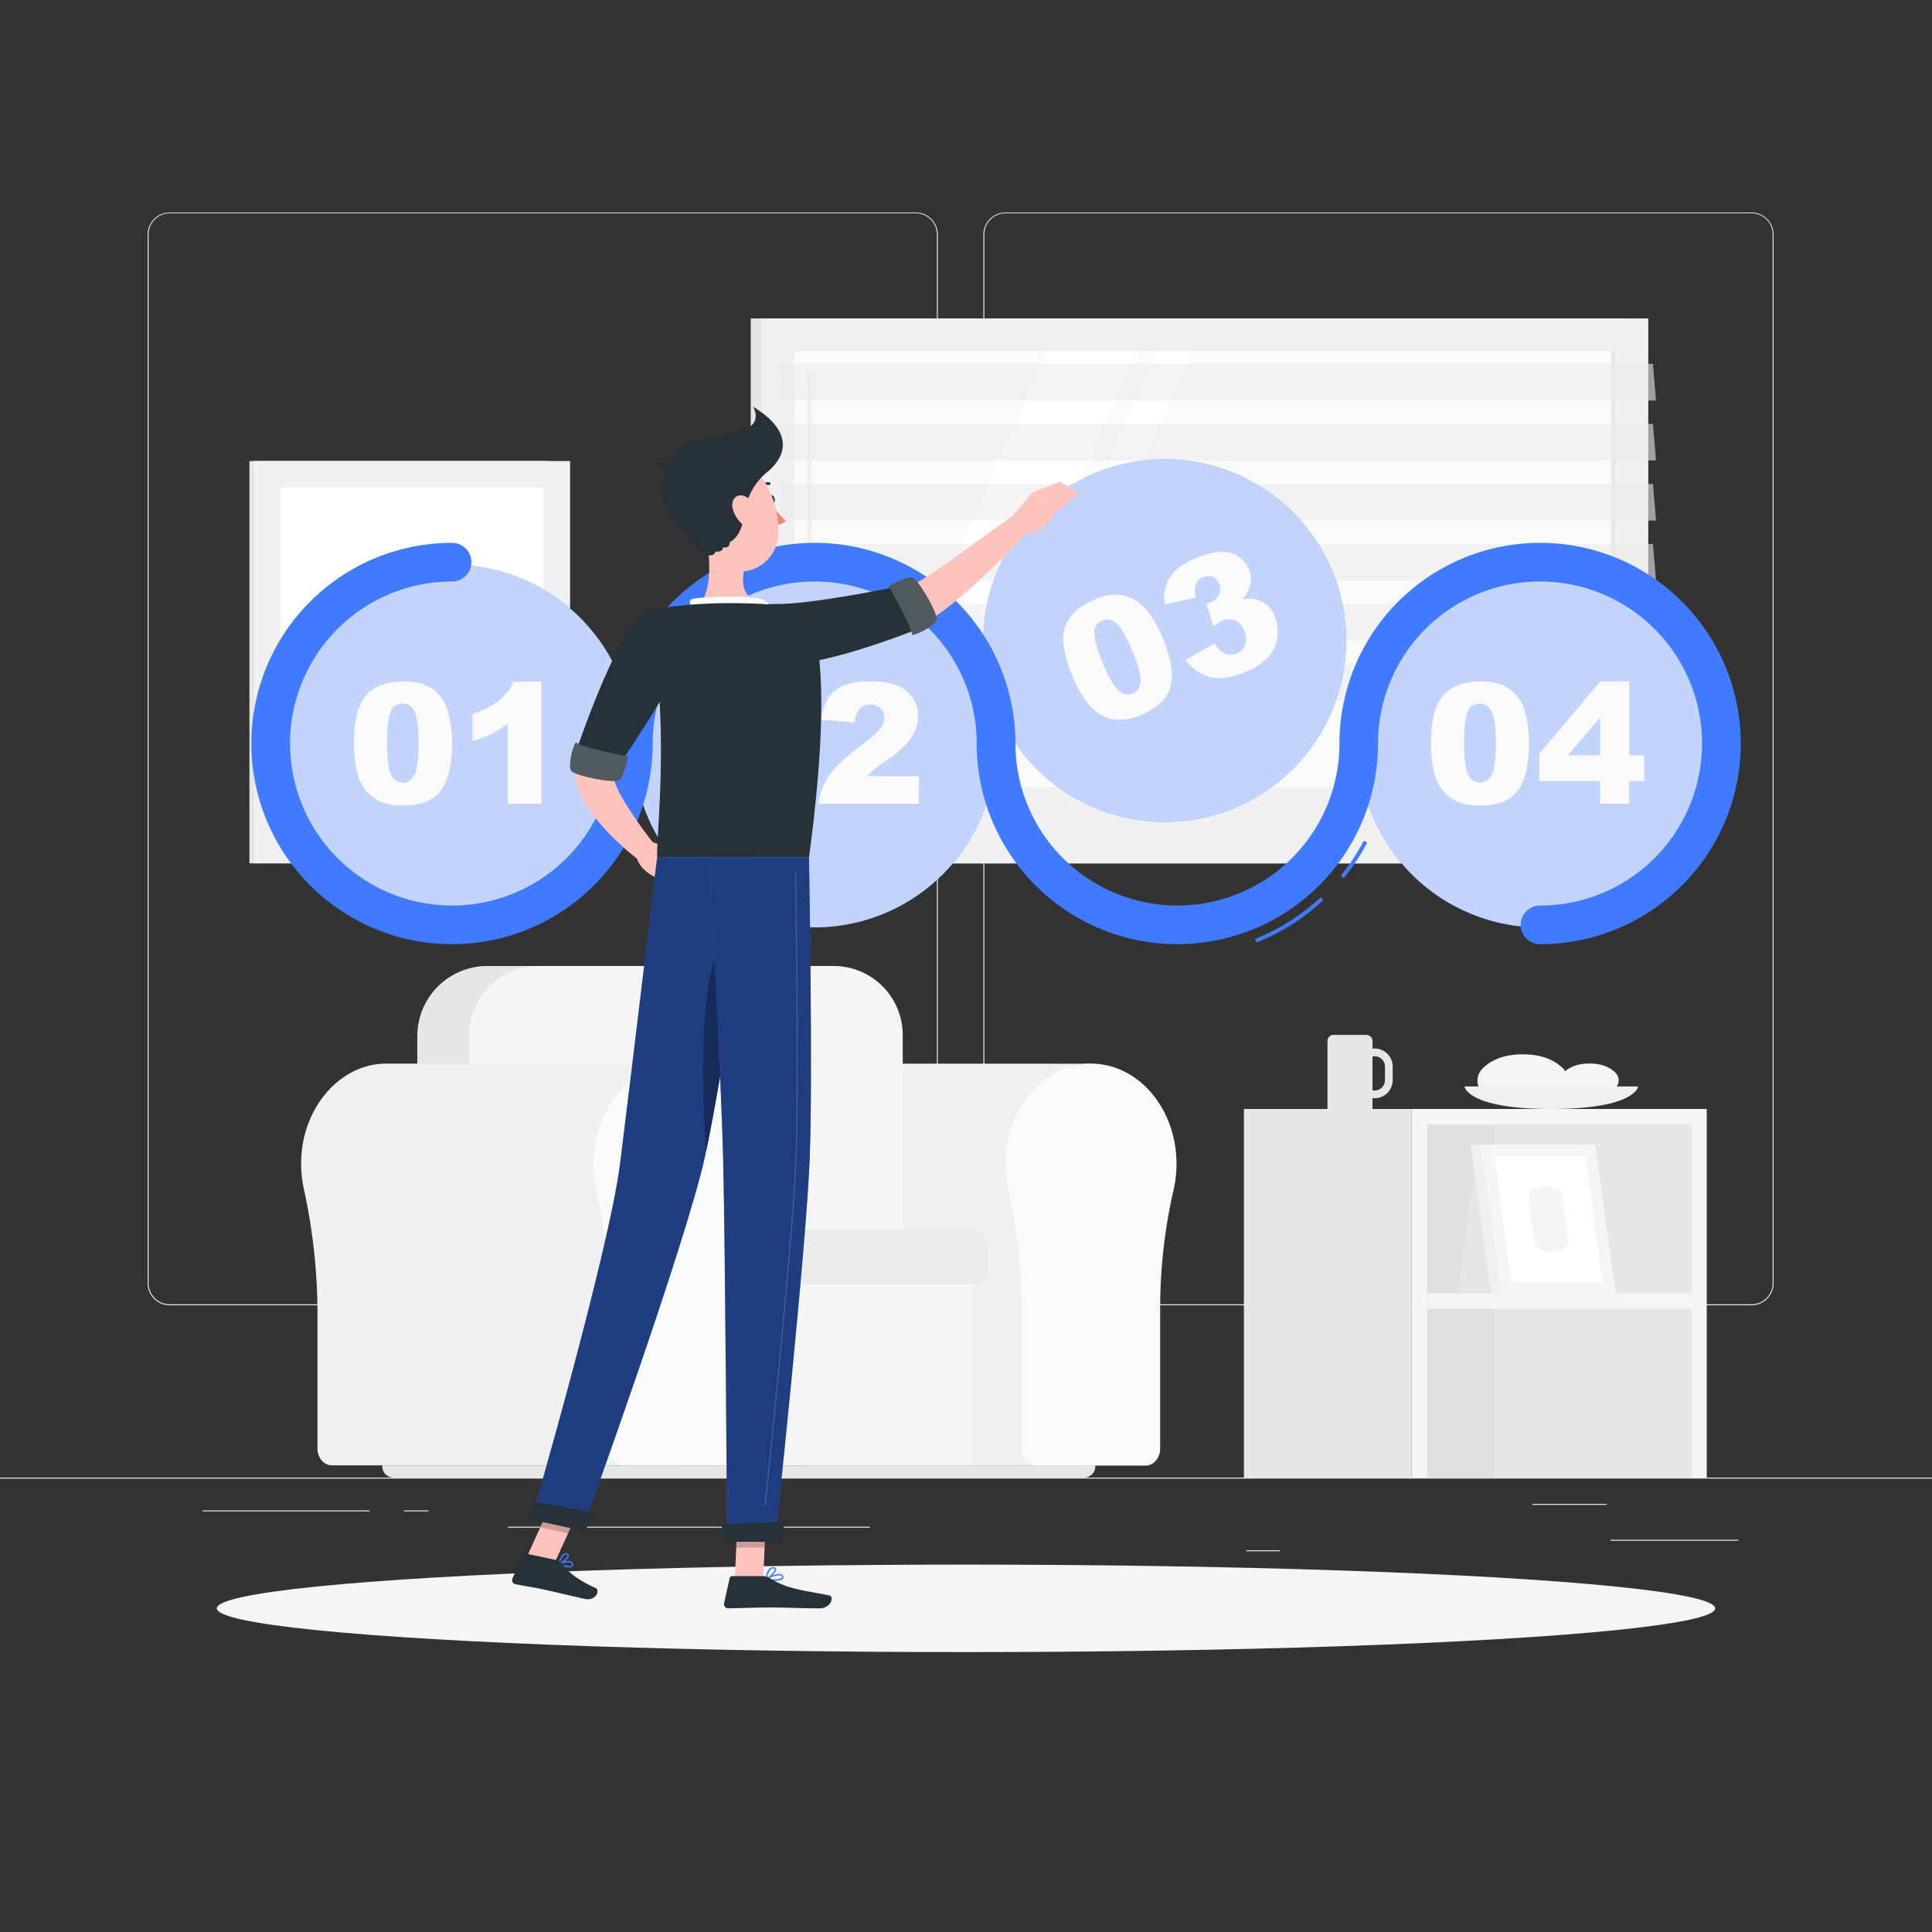 <svg xmlns="http://www.w3.org/2000/svg" viewBox="0 0 500 500"><rect x="0" y="0" width="500" height="500" fill="#333333" stroke="none"/><g id="freepik--background-complete--inject-177"><rect y="382.4" width="500" height="0.25" style="fill:#ebebeb"></rect><rect x="416.78" y="398.49" width="33.12" height="0.25" style="fill:#ebebeb"></rect><rect x="322.53" y="401.21" width="8.69" height="0.25" style="fill:#ebebeb"></rect><rect x="396.59" y="389.21" width="19.19" height="0.25" style="fill:#ebebeb"></rect><rect x="52.46" y="390.89" width="43.19" height="0.25" style="fill:#ebebeb"></rect><rect x="104.56" y="390.89" width="6.33" height="0.25" style="fill:#ebebeb"></rect><rect x="131.47" y="395.11" width="93.68" height="0.25" style="fill:#ebebeb"></rect><path d="M237,337.8H43.91a5.71,5.71,0,0,1-5.7-5.71V60.66A5.71,5.71,0,0,1,43.91,55H237a5.71,5.71,0,0,1,5.71,5.71V332.09A5.71,5.71,0,0,1,237,337.8ZM43.91,55.2a5.46,5.46,0,0,0-5.45,5.46V332.09a5.46,5.46,0,0,0,5.45,5.46H237a5.47,5.47,0,0,0,5.46-5.46V60.66A5.47,5.47,0,0,0,237,55.2Z" style="fill:#ebebeb"></path><path d="M453.31,337.8H260.21a5.72,5.72,0,0,1-5.71-5.71V60.66A5.72,5.72,0,0,1,260.21,55h193.1A5.71,5.71,0,0,1,459,60.66V332.09A5.71,5.71,0,0,1,453.31,337.8ZM260.21,55.2a5.47,5.47,0,0,0-5.46,5.46V332.09a5.47,5.47,0,0,0,5.46,5.46h193.1a5.47,5.47,0,0,0,5.46-5.46V60.66a5.47,5.47,0,0,0-5.46-5.46Z" style="fill:#ebebeb"></path><rect x="194.29" y="82.42" width="226.23" height="129.78" style="fill:#e6e6e6"></rect><rect x="197.12" y="82.42" width="229.45" height="129.78" style="fill:#f0f0f0"></rect><rect x="194.29" y="212.2" width="226.23" height="11.24" style="fill:#e6e6e6"></rect><rect x="207.19" y="212.2" width="229.45" height="11.24" style="fill:#f0f0f0"></rect><rect x="255.42" y="41.05" width="112.85" height="212.52" transform="translate(459.15 -164.54) rotate(90)" style="fill:#fafafa"></rect><polygon points="221.2 203.73 270.88 90.88 294.34 90.88 244.65 203.73 221.2 203.73" style="fill:#fff"></polygon><path d="M209.5,195.31a.61.61,0,0,1-.6-.61V96.39a.61.61,0,0,1,1.21,0V194.7A.61.61,0,0,1,209.5,195.31Z" style="fill:#f0f0f0"></path><polygon points="249.69 203.73 299.38 90.88 308.52 90.88 258.83 203.73 249.69 203.73" style="fill:#fff"></polygon><rect x="361.14" y="146.77" width="112.85" height="1.07" transform="translate(564.87 -270.26) rotate(90)" style="fill:#e6e6e6"></rect><polygon points="428.57 103.65 202.34 103.65 201.56 94.17 427.79 94.17 428.57 103.65" style="fill:#ebebeb;opacity:0.6"></polygon><polygon points="428.57 119.18 202.34 119.18 201.56 109.71 427.79 109.71 428.57 119.18" style="fill:#ebebeb;opacity:0.6"></polygon><polygon points="428.57 134.72 202.34 134.72 201.56 125.25 427.79 125.25 428.57 134.72" style="fill:#ebebeb;opacity:0.6"></polygon><polygon points="428.57 150.26 202.34 150.26 201.56 140.78 427.79 140.78 428.57 150.26" style="fill:#ebebeb;opacity:0.6"></polygon><polygon points="428.57 165.8 202.34 165.8 201.56 156.32 427.79 156.32 428.57 165.8" style="fill:#ebebeb;opacity:0.6"></polygon><polygon points="428.57 181.33 202.34 181.33 201.56 171.86 427.79 171.86 428.57 181.33" style="fill:#ebebeb;opacity:0.6"></polygon><rect x="64.55" y="119.31" width="77.58" height="104.12" style="fill:#e6e6e6"></rect><rect x="65.72" y="119.31" width="81.82" height="104.12" style="fill:#f0f0f0"></rect><rect x="61.42" y="137.32" width="90.41" height="68.11" transform="translate(278 64.74) rotate(90)" style="fill:#fff"></rect><path d="M106.16,195.28l-12.5-12.5a16.15,16.15,0,0,1,0-22.81l12.5-12.51a.67.67,0,0,1,.93,0L119.6,160a16.15,16.15,0,0,1,0,22.81l-12.51,12.5A.65.65,0,0,1,106.16,195.28Zm.47-46.42-12,12a14.84,14.84,0,0,0,0,20.95l12,12,12-12a14.82,14.82,0,0,0,0-20.95Z" style="fill:#f0f0f0"></path><path d="M223.34,275.27h0c-.51,0-1,0-1.55.05-11,.88-19.82,11.32-20.52,24.18A30.44,30.44,0,0,0,202,308a151.32,151.32,0,0,1,3.47,33.77v33.17c0,2.4,1.66,4.35,3.71,4.35h73.2v-104Z" style="fill:#f0f0f0"></path><path d="M304.48,301.2c0-14.92-10.75-26.9-23.67-25.87-11,.88-19.83,11.32-20.52,24.18A30.07,30.07,0,0,0,261,308a151.32,151.32,0,0,1,3.47,33.77v33.17c0,2.4,1.66,4.35,3.71,4.35h28.36c2,0,3.71-1.95,3.71-4.35V339.78a137.91,137.91,0,0,1,3.43-31.65A30.23,30.23,0,0,0,304.48,301.2Z" style="fill:#fafafa"></path><rect x="174.63" y="320.45" width="77.25" height="58.79" style="fill:#f5f5f5"></rect><path d="M126.13,250H211a18.13,18.13,0,0,1,18.13,18.13v62.26a0,0,0,0,1,0,0H108a0,0,0,0,1,0,0V268.13A18.13,18.13,0,0,1,126.13,250Z" style="fill:#e6e6e6"></path><path d="M139.32,250h76.43a17.87,17.87,0,0,1,17.87,17.87v62.52a0,0,0,0,1,0,0H121.44a0,0,0,0,1,0,0V267.87A17.87,17.87,0,0,1,139.32,250Z" style="fill:#f5f5f5"></path><path d="M179.61,318.33h72.2a3.89,3.89,0,0,1,3.89,3.89v6.26a3.89,3.89,0,0,1-3.89,3.89h-72.2a1.16,1.16,0,0,1-1.16-1.16V319.49a1.16,1.16,0,0,1,1.16-1.16Z" style="fill:#ebebeb"></path><path d="M98.94,379.24H283.47a0,0,0,0,1,0,0v.24a2.92,2.92,0,0,1-2.92,2.92H101.85a2.92,2.92,0,0,1-2.92-2.92v-.24a0,0,0,0,1,0,0Z" style="fill:#e6e6e6"></path><path d="M100.05,275.27h0c-.51,0-1,0-1.55.05-11,.88-19.83,11.32-20.52,24.18a30.44,30.44,0,0,0,.71,8.44,151.32,151.32,0,0,1,3.47,33.77v33.17c0,2.4,1.66,4.35,3.71,4.35h89.81v-104Z" style="fill:#f0f0f0"></path><path d="M197.8,301.2c0-14.92-10.75-26.9-23.67-25.87-11,.88-19.82,11.32-20.52,24.18a30.44,30.44,0,0,0,.71,8.44,151.32,151.32,0,0,1,3.47,33.77v33.17c0,2.4,1.66,4.35,3.71,4.35h28.36c2,0,3.72-1.95,3.72-4.35V339.78A137.9,137.9,0,0,1,197,308.13,30.23,30.23,0,0,0,197.8,301.2Z" style="fill:#fafafa"></path><path d="M401.42,284.08a4.41,4.41,0,0,0,3.18-7.48c-2-2.06-5.28-3.74-10.5-3.74s-8.46,1.68-10.49,3.74a4.41,4.41,0,0,0,3.17,7.48Z" style="fill:#f5f5f5"></path><path d="M416.11,282.44a2.83,2.83,0,0,0,2-4.8c-1.3-1.33-3.39-2.4-6.74-2.4s-5.44,1.07-6.74,2.4a2.83,2.83,0,0,0,2,4.8Z" style="fill:#f5f5f5"></path><path d="M379,281.17s.57,5.83,22.48,5.83,22.49-5.83,22.49-5.83Z" style="fill:#f0f0f0"></path><path d="M355.76,271.36a3.55,3.55,0,0,0-.56.06v-2a1.58,1.58,0,0,0-1.58-1.59h-8.49a1.59,1.59,0,0,0-1.58,1.59V287H355.2v-2.84a5.32,5.32,0,0,0,.56.06,4.68,4.68,0,0,0,4.67-4.67V276A4.68,4.68,0,0,0,355.76,271.36Zm2.67,8.19a2.68,2.68,0,0,1-2.67,2.67,2.6,2.6,0,0,1-.56-.06v-8.74a2.6,2.6,0,0,1,.56-.06,2.68,2.68,0,0,1,2.67,2.67Z" style="fill:#e6e6e6"></path><rect x="321.92" y="287" width="43.42" height="95.4" style="fill:#e6e6e6"></rect><rect x="365.34" y="287" width="76.38" height="95.4" transform="translate(807.05 669.4) rotate(180)" style="fill:#f5f5f5"></rect><rect x="357.82" y="302.51" width="91.4" height="68.38" transform="translate(740.22 -66.82) rotate(90)" style="fill:#e6e6e6"></rect><rect x="332.27" y="328.07" width="91.4" height="17.26" transform="translate(714.67 -41.27) rotate(90)" style="fill:#e0e0e0"></rect><rect x="402.61" y="301.43" width="4" height="70.54" transform="translate(741.31 -67.91) rotate(90)" style="fill:#f5f5f5"></rect><polygon points="392.33 334.7 377.33 334.7 381.78 301.84 392.33 301.84 392.33 334.7" style="fill:#e6e6e6"></polygon><polygon points="414.33 334.7 385.92 334.7 380.63 296.24 409.04 296.24 414.33 334.7" style="fill:#f0f0f0"></polygon><polygon points="418.13 334.7 388.56 334.7 383.27 296.24 412.84 296.24 418.13 334.7" style="fill:#f5f5f5"></polygon><polygon points="391.17 331.67 386.72 299.27 410.22 299.27 414.68 331.67 391.17 331.67" style="fill:#fff"></polygon><path d="M397,321.24l-1.48-10.73a3,3,0,0,1,3-3.39h2.88a3,3,0,0,1,3,2.58l1.47,10.72a3,3,0,0,1-3,3.4H400A3,3,0,0,1,397,321.24Z" style="fill:#f5f5f5"></path></g><g id="freepik--Shadow--inject-177"><ellipse id="freepik--path--inject-177" cx="250" cy="416.24" rx="193.89" ry="11.32" style="fill:#f5f5f5"></ellipse></g><g id="freepik--Graphics--inject-177"><circle cx="116.98" cy="193.08" r="46.93" transform="translate(-92.34 277.62) rotate(-80.78)" style="fill:#407BFF"></circle><circle cx="116.98" cy="193.08" r="46.93" transform="translate(-92.34 277.62) rotate(-80.78)" style="fill:#fafafa;opacity:0.7"></circle><path d="M91.61,192.29q0-8.85,3.19-12.39t9.71-3.54a14.67,14.67,0,0,1,5.15.77,9.62,9.62,0,0,1,3.29,2,10.84,10.84,0,0,1,2,2.6,13.68,13.68,0,0,1,1.17,3.19,29.74,29.74,0,0,1,.87,7.25q0,8.44-2.86,12.37t-9.85,3.92a13.75,13.75,0,0,1-6.34-1.25,10.21,10.21,0,0,1-4-3.66,13.89,13.89,0,0,1-1.75-4.7A32.48,32.48,0,0,1,91.61,192.29Zm8.56,0q0,5.93,1,8.1a3.29,3.29,0,0,0,3,2.17,3.23,3.23,0,0,0,2.28-.92,5.79,5.79,0,0,0,1.42-2.91,30.92,30.92,0,0,0,.45-6.21q0-6.2-1-8.32a3.36,3.36,0,0,0-3.14-2.13,3.22,3.22,0,0,0-3.1,2.18Q100.17,186.44,100.17,192.32Z" style="fill:#fafafa"></path><path d="M140.11,176.36V208h-8.73v-20.7a26.46,26.46,0,0,1-4.1,2.61,31.78,31.78,0,0,1-5,1.9v-7.07a21.13,21.13,0,0,0,6.84-3.41,13.92,13.92,0,0,0,3.82-4.92Z" style="fill:#fafafa"></path><circle cx="210.84" cy="193.08" r="46.93" transform="translate(-25.52 353.92) rotate(-76.72)" style="fill:#407BFF"></circle><circle cx="210.84" cy="193.08" r="46.93" transform="translate(-25.52 353.92) rotate(-76.72)" style="fill:#fafafa;opacity:0.7"></circle><path d="M183.53,192.29q0-8.85,3.19-12.39t9.71-3.54a14.67,14.67,0,0,1,5.15.77,9.48,9.48,0,0,1,3.28,2,10.64,10.64,0,0,1,2,2.6,13.68,13.68,0,0,1,1.17,3.19,29.74,29.74,0,0,1,.87,7.25q0,8.44-2.86,12.37t-9.85,3.92a13.72,13.72,0,0,1-6.34-1.25,10.21,10.21,0,0,1-4-3.66,13.89,13.89,0,0,1-1.75-4.7A32.48,32.48,0,0,1,183.53,192.29Zm8.56,0q0,5.93,1,8.1a3.29,3.29,0,0,0,3,2.17,3.19,3.19,0,0,0,2.27-.92,5.63,5.63,0,0,0,1.42-2.91,30,30,0,0,0,.46-6.21q0-6.2-1.05-8.32a3.36,3.36,0,0,0-3.15-2.13,3.22,3.22,0,0,0-3.09,2.18C192.4,185.72,192.09,188.4,192.09,192.32Z" style="fill:#fafafa"></path><path d="M237.73,208h-25.9a16.2,16.2,0,0,1,2.71-7.21q2.25-3.37,8.46-8a24.78,24.78,0,0,0,4.85-4.28,4.76,4.76,0,0,0,1.06-2.77,3.24,3.24,0,0,0-1-2.43,4,4,0,0,0-5.34,0,6.44,6.44,0,0,0-1.41,3.67l-8.64-.7a13.67,13.67,0,0,1,1.87-5.69,8.64,8.64,0,0,1,3.82-3.14,17.41,17.41,0,0,1,6.83-1.09,19.33,19.33,0,0,1,7.09,1,8.52,8.52,0,0,1,4,3.19,8.39,8.39,0,0,1,1.45,4.82,9.84,9.84,0,0,1-1.66,5.42,22.58,22.58,0,0,1-6,5.68q-2.61,1.8-3.48,2.52t-2.07,1.89h13.48Z" style="fill:#fafafa"></path><circle cx="301.43" cy="165.8" r="46.93" transform="translate(-7.94 15.34) rotate(-2.88)" style="fill:#407BFF"></circle><circle cx="301.43" cy="165.8" r="46.93" transform="translate(-7.94 15.34) rotate(-2.88)" style="fill:#fafafa;opacity:0.7"></circle><path d="M277.47,174.82q-3.37-8.19-1.77-12.67t7.63-7a14.54,14.54,0,0,1,5.06-1.24,9.29,9.29,0,0,1,3.8.61,10.69,10.69,0,0,1,2.84,1.64,13.74,13.74,0,0,1,2.31,2.5,29.85,29.85,0,0,1,3.56,6.37q3.23,7.81,2.07,12.53T295.36,185a14,14,0,0,1-6.34,1.26,10.38,10.38,0,0,1-5.06-1.88,14,14,0,0,1-3.4-3.67A32.68,32.68,0,0,1,277.47,174.82Zm7.93-3.24c1.5,3.66,2.86,6,4.05,7.09a3.3,3.3,0,0,0,3.64.85,3.19,3.19,0,0,0,1.76-1.72,5.66,5.66,0,0,0,.2-3.23,30.05,30.05,0,0,0-1.94-5.92q-2.37-5.72-4.14-7.29a3.35,3.35,0,0,0-3.72-.76,3.21,3.21,0,0,0-2,3.18Q283.17,166.15,285.4,171.58Z" style="fill:#fafafa"></path><path d="M309.52,154.67l-8.1,1.75a10.28,10.28,0,0,1,1.34-7q1.89-3,6.78-5c3.75-1.55,6.75-2,9-1.26a7.11,7.11,0,0,1,4.68,4.24,6.26,6.26,0,0,1,.37,3.79,9.29,9.29,0,0,1-2,3.91,10,10,0,0,1,2.94-.09,6.66,6.66,0,0,1,3.18,1.41,7.49,7.49,0,0,1,2.21,3.11,10.36,10.36,0,0,1,.67,5.35,9.46,9.46,0,0,1-2.32,5.1,15.63,15.63,0,0,1-6,3.92,18.12,18.12,0,0,1-6.56,1.62,10,10,0,0,1-4.83-1.15,13.47,13.47,0,0,1-4.08-3.54l7.54-4.34a6.7,6.7,0,0,0,2.83,2.74,3.81,3.81,0,0,0,2.9-.11,3.74,3.74,0,0,0,2.19-2.28,4.82,4.82,0,0,0-.22-3.57,4.72,4.72,0,0,0-2.31-2.67,3.94,3.94,0,0,0-3.24,0,10.82,10.82,0,0,0-2.39,1.54l-1.94-5.87a9.23,9.23,0,0,0,1.08-.33,4,4,0,0,0,2.2-2.08,3.38,3.38,0,0,0,.07-2.8,3,3,0,0,0-1.64-1.77,3.13,3.13,0,0,0-2.48.1,3.42,3.42,0,0,0-1.94,1.8A5.59,5.59,0,0,0,309.52,154.67Z" style="fill:#fafafa"></path><circle cx="398.55" cy="193.08" r="46.93" transform="translate(119.07 536.62) rotate(-76.72)" style="fill:#407BFF"></circle><circle cx="398.55" cy="193.08" r="46.93" transform="translate(119.07 536.62) rotate(-76.72)" style="fill:#fafafa;opacity:0.7"></circle><path d="M370.34,192.29q0-8.85,3.19-12.39t9.71-3.54a14.67,14.67,0,0,1,5.15.77,9.48,9.48,0,0,1,3.28,2,10.64,10.64,0,0,1,2,2.6,13.68,13.68,0,0,1,1.17,3.19,29.74,29.74,0,0,1,.87,7.25q0,8.44-2.86,12.37T383,208.48a13.72,13.72,0,0,1-6.34-1.25,10.21,10.21,0,0,1-4-3.66,13.89,13.89,0,0,1-1.75-4.7A32.48,32.48,0,0,1,370.34,192.29Zm8.56,0q0,5.93,1.05,8.1a3.29,3.29,0,0,0,3,2.17,3.19,3.19,0,0,0,2.27-.92,5.63,5.63,0,0,0,1.42-2.91,30,30,0,0,0,.46-6.21q0-6.2-1.05-8.32a3.36,3.36,0,0,0-3.15-2.13,3.22,3.22,0,0,0-3.09,2.18Q378.91,186.44,378.9,192.32Z" style="fill:#fafafa"></path><path d="M414.11,202.15H398.39v-7.1l15.72-18.69h7.52v19.09h3.9v6.7h-3.9V208h-7.52Zm0-6.7v-9.77l-8.31,9.77Z" style="fill:#fafafa"></path><path d="M398.55,244.35a5,5,0,0,1,0-10,41.93,41.93,0,1,0-41.92-41.93,51.93,51.93,0,0,1-103.86,0h0a41.93,41.93,0,0,0-83.86,0A51.93,51.93,0,1,1,117,140.49a5,5,0,1,1,0,10,41.93,41.93,0,1,0,41.93,41.93,51.93,51.93,0,0,1,103.86,0h0a41.93,41.93,0,1,0,83.86,0,51.93,51.93,0,1,1,51.92,51.93Z" style="fill:#407BFF"></path><path d="M347.77,227.27l-.77-.63a54.86,54.86,0,0,0,5.95-9.06l.89.47A56.67,56.67,0,0,1,347.77,227.27Z" style="fill:#407BFF"></path><path d="M325.17,243.93l-.37-.93a54.34,54.34,0,0,0,17-10.79l.68.73A55.36,55.36,0,0,1,325.17,243.93Z" style="fill:#407BFF"></path></g><g id="freepik--Character--inject-177"><polygon points="190.18 408.74 197.52 408.74 198.25 391.72 190.91 391.72 190.18 408.74" style="fill:#ffc3bd"></polygon><polygon points="198.25 391.73 197.88 400.5 190.53 400.5 190.9 391.73 198.25 391.73" style="opacity:0.2"></polygon><polygon points="136.33 402.97 143.51 404.52 150.72 388.68 143.54 387.12 136.33 402.97" style="fill:#ffc3bd"></polygon><polygon points="143.53 387.13 150.72 388.68 147 396.85 139.82 395.3 143.53 387.13" style="opacity:0.2"></polygon><path d="M174.47,169.25c-2.52,4.43-5.06,9-7.49,13.55s-4.81,9.13-6.83,13.69c-.53,1.15-1,2.28-1.44,3.41,0,.11,0,0,0,0v0s0,0,0,0,0,.07,0,.15a3.47,3.47,0,0,0,0,.87,11.67,11.67,0,0,0,.89,2.74,31.75,31.75,0,0,0,1.56,3.07,111.4,111.4,0,0,0,8.65,12.36l-3.78,4a64.67,64.67,0,0,1-12-11.49,26.34,26.34,0,0,1-4.63-8.25,12.58,12.58,0,0,1-.56-3,10.22,10.22,0,0,1,0-1.82,8.69,8.69,0,0,1,.16-1c0-.16.08-.33.12-.5l.13-.43c.44-1.34.87-2.7,1.36-4a152.29,152.29,0,0,1,6.56-14.94c2.42-4.82,4.95-9.48,7.77-14.14Z" style="fill:#ffc3bd"></path><path d="M168.39,217.81l5.16,1.7-4.34,7.3s-3.78-1.71-4.54-5.19Z" style="fill:#ffc3bd"></path><polygon points="180.58 222.33 175.56 227.95 169.21 226.81 173.55 219.51 180.58 222.33" style="fill:#ffc3bd"></polygon><path d="M199.13,129.36c.12.58.52,1,.9.91s.59-.61.47-1.19-.52-1-.9-.91S199,128.78,199.13,129.36Z" style="fill:#263238"></path><path d="M199.6,130.36a21.21,21.21,0,0,0,3.78,4.4,3.4,3.4,0,0,1-2.67,1.08Z" style="fill:#ed847e"></path><path d="M196.35,126.57a.37.37,0,0,1-.24-.1.35.35,0,0,1,0-.49,3.47,3.47,0,0,1,3-1.15.35.35,0,0,1,.29.4.36.36,0,0,1-.4.29h0a2.76,2.76,0,0,0-2.34.93A.33.33,0,0,1,196.35,126.57Z" style="fill:#263238"></path><path d="M182.59,137.52c1,5.38,2.1,15.23-1.66,18.81,0,0,1.47,5.45,11.46,5.45,11,0,5.25-5.45,5.25-5.45-6-1.43-5.84-5.87-4.8-10.05Z" style="fill:#ffc3bd"></path><path d="M179.43,157.54c-.8-1-1.67-2.25.13-2.63,2-.41,12.87-.84,16.62-.06s2.68,2.91,2.68,2.91Z" style="fill:#fff"></path><path d="M146.31,405.52a2.38,2.38,0,0,0,1.83-.1.71.71,0,0,0,.17-.81.79.79,0,0,0-.45-.51c-1-.48-3.27.45-3.37.49a.19.19,0,0,0-.11.16.19.19,0,0,0,.1.16A9.17,9.17,0,0,0,146.31,405.52Zm1.19-1.18.21.07a.46.46,0,0,1,.26.3c.1.31,0,.41-.06.44-.39.34-1.86,0-2.89-.39A5.82,5.82,0,0,1,147.5,404.34Z" style="fill:#407BFF"></path><path d="M144.52,404.92h.08c.84-.24,2.61-1.51,2.63-2.34a.56.56,0,0,0-.44-.56.94.94,0,0,0-.77.06c-1,.5-1.6,2.53-1.63,2.62a.17.17,0,0,0,0,.17A.2.2,0,0,0,144.52,404.92Zm2.08-2.6.07,0c.22.07.22.18.22.22,0,.49-1.19,1.48-2,1.89a4.22,4.22,0,0,1,1.34-2.07A.63.63,0,0,1,146.6,402.32Z" style="fill:#407BFF"></path><path d="M200.47,409.11c.95,0,1.86-.13,2.16-.55a.66.66,0,0,0,0-.76.89.89,0,0,0-.56-.41c-1.22-.33-3.79,1.13-3.89,1.2a.16.16,0,0,0-.09.18.18.18,0,0,0,.14.14A13.29,13.29,0,0,0,200.47,409.11Zm1.17-1.42a1.15,1.15,0,0,1,.33,0,.49.49,0,0,1,.34.24c.13.22.08.33,0,.39-.34.47-2.2.48-3.57.29A7.87,7.87,0,0,1,201.64,407.69Z" style="fill:#407BFF"></path><path d="M198.25,408.91h.07c.89-.4,2.65-2,2.51-2.82,0-.2-.17-.44-.64-.49a1.33,1.33,0,0,0-1,.3c-.93.77-1.13,2.75-1.14,2.83a.17.17,0,0,0,.07.16A.19.19,0,0,0,198.25,408.91Zm1.8-3h.1c.31,0,.33.15.34.19.08.5-1.11,1.75-2,2.29a4.15,4.15,0,0,1,1-2.26A1,1,0,0,1,200.05,405.93Z" style="fill:#407BFF"></path><path d="M144.2,403.8l-8.07-1.74a.62.62,0,0,0-.71.36l-2.8,6.07a1.07,1.07,0,0,0,.77,1.5c2.83.57,4.23.7,7.78,1.47,2.18.47,7.11,1.67,10.12,2.32s4.05-2.24,2.88-2.78c-5.27-2.41-7.47-4.53-8.9-6.5A1.81,1.81,0,0,0,144.2,403.8Z" style="fill:#263238"></path><path d="M197.47,407.89h-8a.65.65,0,0,0-.63.5l-1.45,6.53a1.07,1.07,0,0,0,1.06,1.3c2.89,0,7.08-.21,10.71-.21,4.26,0,7.93.23,12.92.23,3,0,3.85-3.05,2.59-3.33-5.75-1.25-10.44-1.39-15.41-4.45A3.41,3.41,0,0,0,197.47,407.89Z" style="fill:#263238"></path><path d="M200.11,158.14c5.7-.59,11.6-1.34,17.31-2.24A107.71,107.71,0,0,0,234,152.2c.63-.21,1.23-.44,1.83-.68a11.39,11.39,0,0,0,1.44-.7c1.1-.62,2.31-1.37,3.49-2.16,2.38-1.59,4.8-3.27,7.19-5l14.51-10.43,3.68,4.11c-4.08,4.51-8.33,8.79-12.8,12.92-2.24,2.06-4.52,4.1-7,6.06-1.23,1-2.46,2-3.91,2.91a21.07,21.07,0,0,1-2.49,1.46c-.78.37-1.56.72-2.33,1a71,71,0,0,1-9.16,3c-3,.82-6.07,1.47-9.1,2.05A171.72,171.72,0,0,1,201,169.24Z" style="fill:#ffc3bd"></path><path d="M167.78,158c-6.89,1.58-18.45,35.77-18.45,35.77l11.25,3.74s11.48-17,15.38-25.21C180,163.7,174.82,156.38,167.78,158Z" style="fill:#263238"></path><path d="M162.54,195.82s-11-2.1-13.53-3.66c-.88,1.27-2,5.9-1.22,7.26s11,3.34,12.37,2.53S162.54,195.82,162.54,195.82Z" style="fill:#263238"></path><path d="M162.54,195.82s-11-2.1-13.53-3.66c-.88,1.27-2,5.9-1.22,7.26s11,3.34,12.37,2.53S162.54,195.82,162.54,195.82Z" style="fill:#fafafa;opacity:0.2"></path><path d="M208.94,158.37s7.81,8.83.43,63.5H170.08c-.27-6,3.52-35.46-2.3-63.88a102.56,102.56,0,0,1,13.15-1.66,145.44,145.44,0,0,1,16.71,0A73.8,73.8,0,0,1,208.94,158.37Z" style="fill:#263238"></path><path d="M195,170.06c7.05,7.27,42.39-7.23,42.39-7.23l-5.67-10.91s-22.1,4.59-31.18,4.41C189.34,156.1,189.67,164.53,195,170.06Z" style="fill:#263238"></path><path d="M230,151.71s5.63,9.71,6.08,12.62c1.55-.16,5.75-2.37,6.3-3.83s-4.67-10.48-6.19-11S230,151.71,230,151.71Z" style="fill:#263238"></path><path d="M230,151.71s5.63,9.71,6.08,12.62c1.55-.16,5.75-2.37,6.3-3.83s-4.67-10.48-6.19-11S230,151.71,230,151.71Z" style="fill:#fafafa;opacity:0.2"></path><path d="M262.23,133.33l5-5.89,5.38,6s-3.32,5.57-8.59,4.69Z" style="fill:#ffc3bd"></path><polygon points="274.26 124.66 279.11 127.44 272.66 133.41 267.27 127.44 274.26 124.66" style="fill:#ffc3bd"></polygon><path d="M179.51,132.06c1.89,7.05,2.64,11.26,7,14.19,6.54,4.41,14.68-.65,14.93-8.11.23-6.72-2.89-17.11-10.45-18.53A9.94,9.94,0,0,0,179.51,132.06Z" style="fill:#ffc3bd"></path><path d="M194.94,105.28c5,10.52-20.95,4.69-21.13,14.24v0h0c0,.4,0,.76,0,1.11-.74-.69-2.23-1.45-4.8-.41a11.09,11.09,0,0,1,4,2.61c-1,.85-2.52,1.3-1.87,5.37.31,2,2.3,5,4.89,7.66,1.13,1.81,4.8,5.92,4.73,6.91a4,4,0,0,0,1.63-.34,2.62,2.62,0,0,1,.21,1.19c1.36.26,2.43.07,2.55-.87,1.11.1,1.91-.2,1.95-1.09,1.06.15,1.79-.19,1.74-1.33,2.52-1.38,3.38-4.29,3.84-7.54a16.54,16.54,0,0,1,5.77-10.54C203.54,118.18,205.54,111.76,194.94,105.28Z" style="fill:#263238"></path><path d="M189.63,131.69a8.21,8.21,0,0,0,3,4.38c1.92,1.42,3.34,0,3.21-2.14-.12-2-1.27-5-3.38-5.61S189.08,129.57,189.63,131.69Z" style="fill:#ffc3bd"></path><path d="M195.43,221.87S187.09,278,182.52,299c-5,23-31.82,96.88-31.82,96.88l-13.15-2.85s20.07-69.13,22.93-91.94c3.1-24.75,9.6-79.26,9.6-79.26Z" style="fill:#407BFF"></path><path d="M195.43,221.87S187.09,278,182.52,299c-5,23-31.82,96.88-31.82,96.88l-13.15-2.85s20.07-69.13,22.93-91.94c3.1-24.75,9.6-79.26,9.6-79.26Z" style="opacity:0.5"></path><path d="M190.16,241.87c-9.64,1.89-8.62,37.84-7.46,56.33,2.78-13.07,6.85-38.22,9.63-56.07A3.29,3.29,0,0,0,190.16,241.87Z" style="opacity:0.3"></path><path d="M209.37,221.87s1,54.93.21,77.33c-.83,23.3-9,99.6-9,99.6H188.17s-.46-74.94-1-97.82c-.61-25-3.62-79.11-3.62-79.11Z" style="fill:#407BFF"></path><path d="M209.37,221.87s1,54.93.21,77.33c-.83,23.3-9,99.6-9,99.6H188.17s-.46-74.94-1-97.82c-.61-25-3.62-79.11-3.62-79.11Z" style="opacity:0.5"></path><path d="M198,389.86h0a.12.12,0,0,1-.11-.14c2.19-21.1,7.36-72.18,8-90.53.67-18.74.07-60.68-.14-73.09a.13.13,0,0,1,.13-.13h0a.12.12,0,0,1,.12.12c.21,12.41.81,54.36.14,73.11-.65,18.36-5.82,69.44-8,90.55A.12.12,0,0,1,198,389.86Z" style="fill:#fafafa;opacity:0.2"></path><path d="M153.85,391.53c.06,0-2.45,4.75-2.45,4.75l-14.79-3.2,1.24-4.45Z" style="fill:#263238"></path><path d="M203,393.84c.06,0-.7,5.17-.7,5.17H187.17l-.41-4.61Z" style="fill:#263238"></path></g></svg>